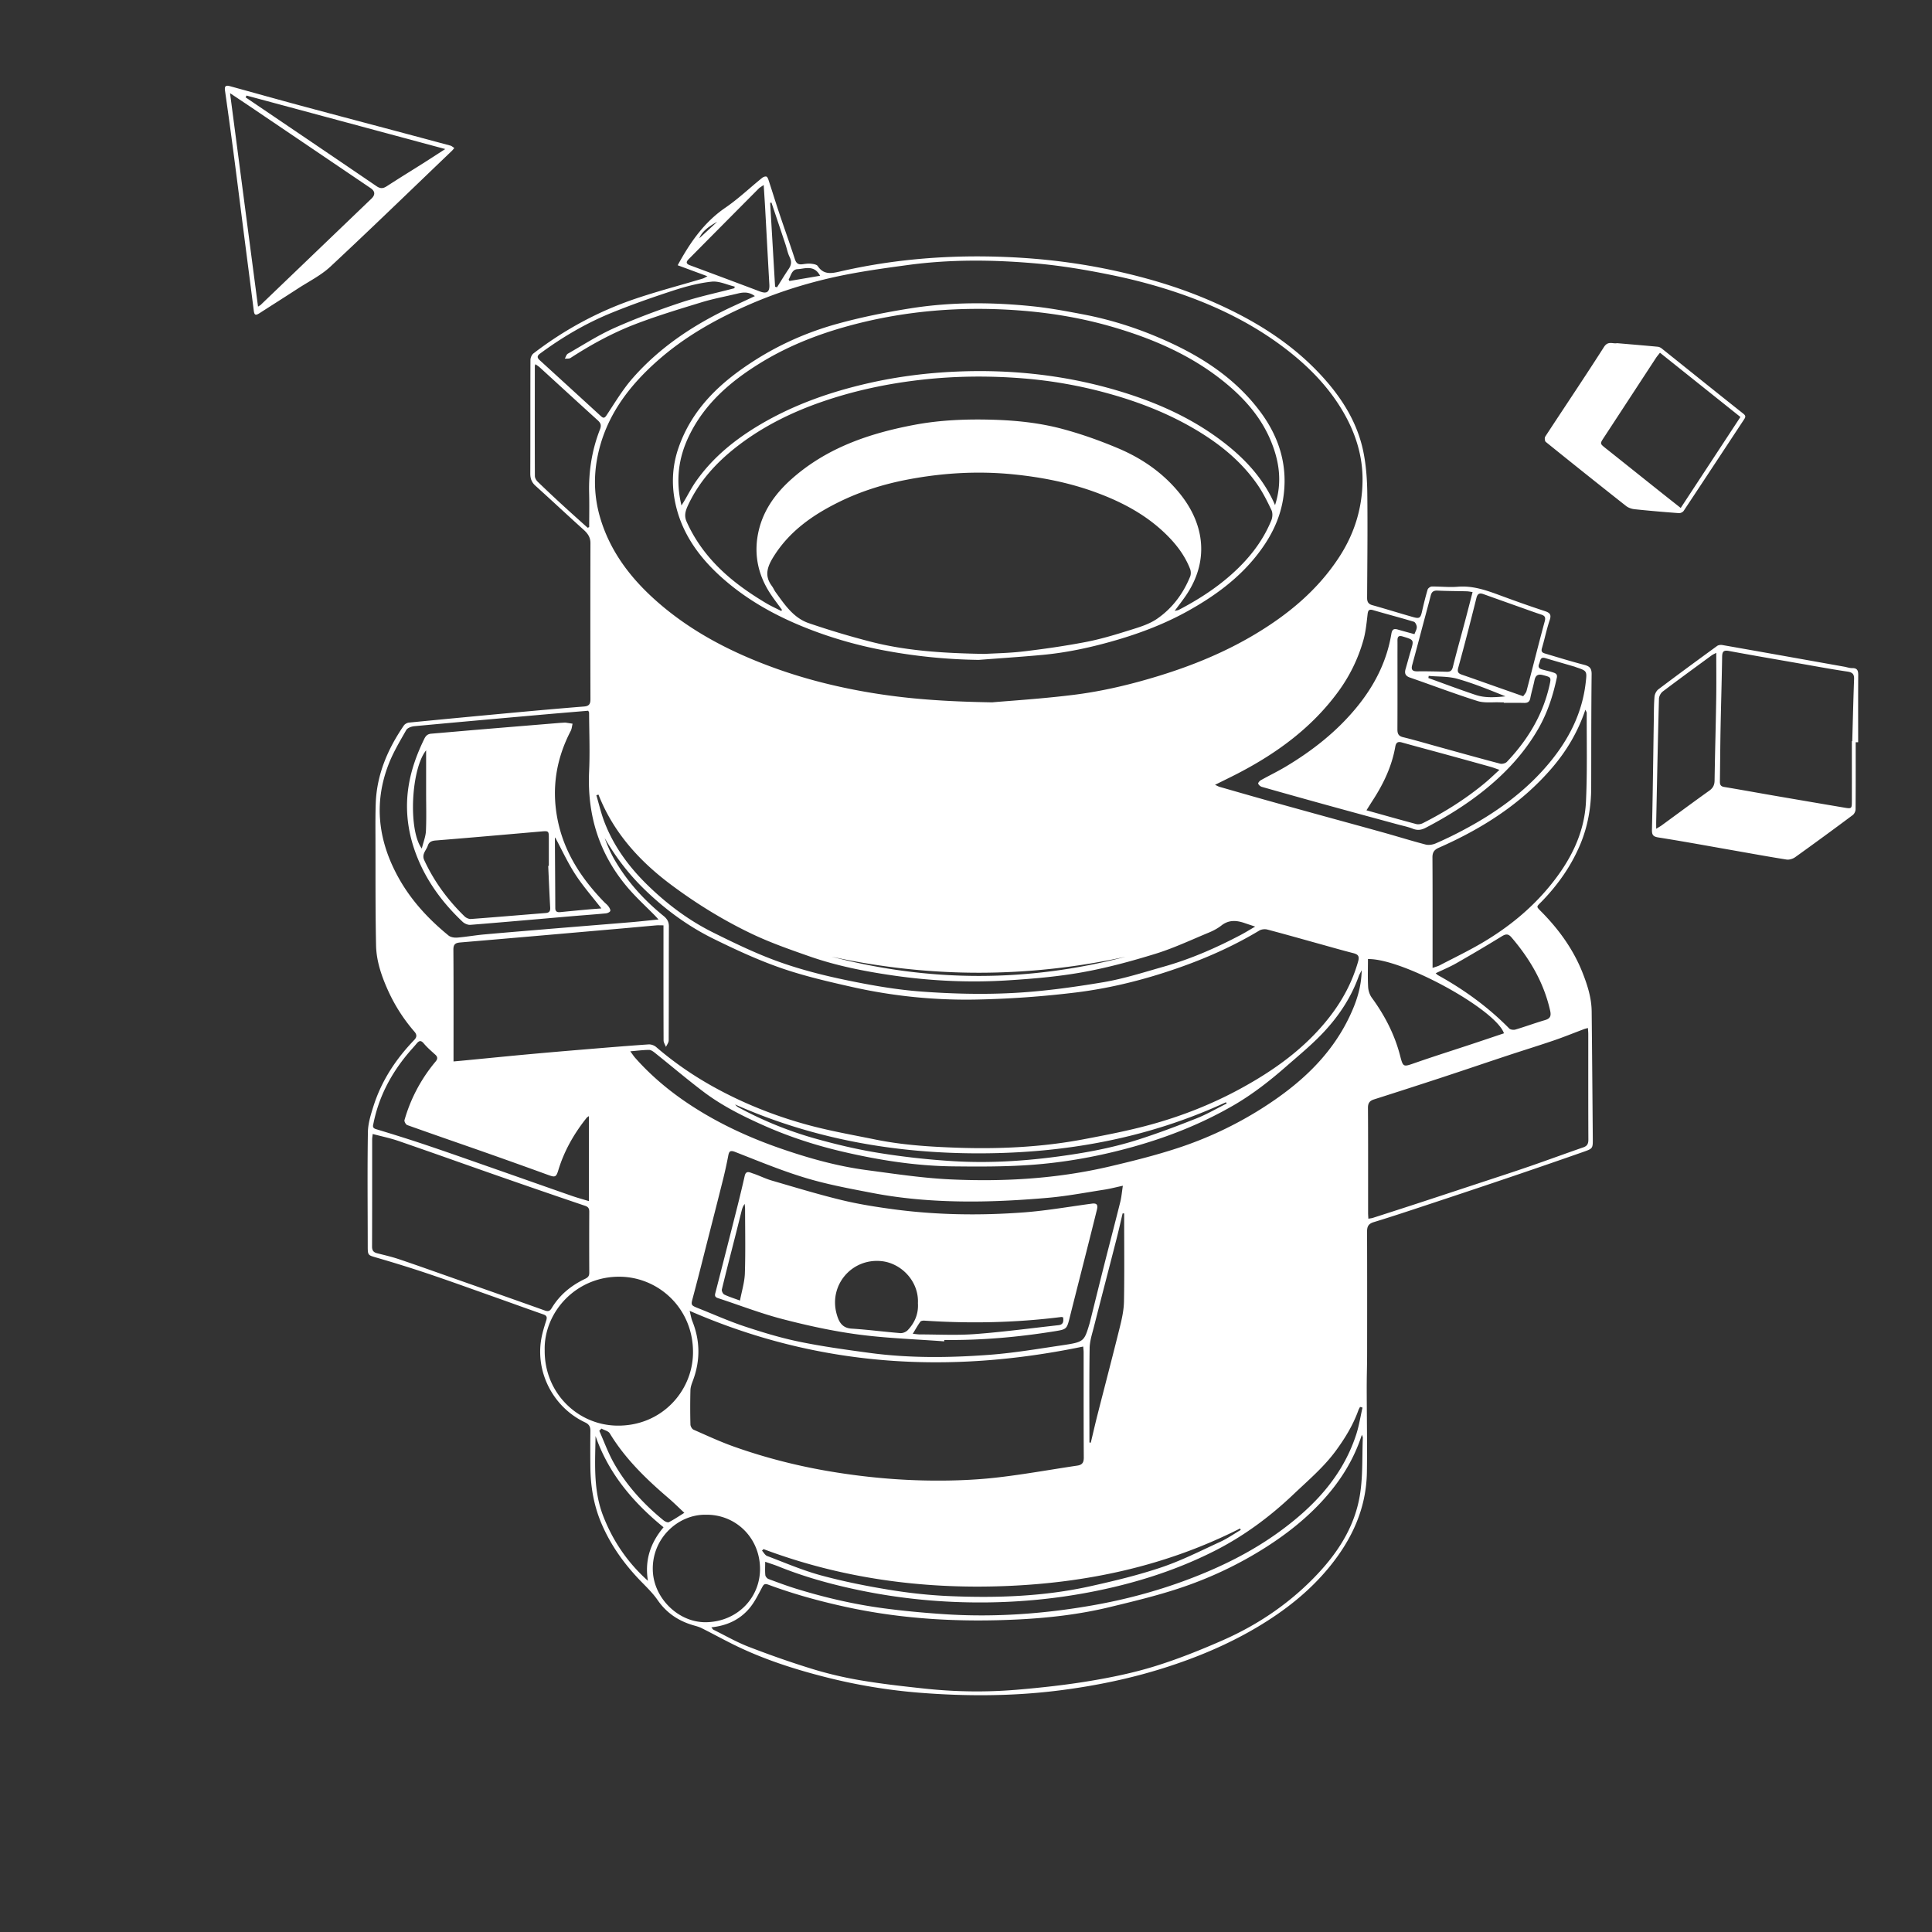 <svg xmlns="http://www.w3.org/2000/svg" width="550" height="550" fill="none" viewBox="0 0 550 550">
    <rect x="0" y="0" width="550" height="550" fill="#333333" stroke="none"/>
    <path fill="#fff" d="M129.337 42.133c-.115.134-.21.25-.295.354a5 5 0 0 1-.408.46q-4.573 4.38-9.138 8.768h-.002v.001h-.001v.001h-.001v.001c-8.438 8.106-16.877 16.213-25.437 24.189-1.897 1.767-4.17 3.135-6.44 4.5-.95.572-1.899 1.142-2.82 1.742-2.176 1.416-4.365 2.815-6.555 4.215h-.001q-2.17 1.385-4.337 2.779c-1.137.732-1.494.578-1.653-.675a5976 5976 0 0 0-1.645-12.824q-.497-3.847-.991-7.695-.572-4.456-1.137-8.915c-.687-5.41-1.374-10.818-2.083-16.221a1676 1676 0 0 0-2.338-17c-.173-1.24.164-1.615 1.374-1.287 2.557.7 5.113 1.409 7.668 2.116a1918 1918 0 0 0 11.785 3.239c5.74 1.553 11.486 3.077 17.232 4.6l.008.003 5.974 1.585 3.746 1h.003a5582 5582 0 0 1 16.364 4.38c.243.063.46.218.71.396.128.091.265.189.418.283zM73.454 87.287c.196-.125.337-.21.443-.274.158-.096.236-.142.3-.203q10.429-10 20.853-20.003l.003-.002.002-.003.003-.002.002-.002.012-.011 10.651-10.218q1.76-1.687-.26-3.046L91.5 44.073l-.02-.014-.002-.002-.006-.003-.002-.002-.002-.001A42113 42113 0 0 0 71.55 30.575a512 512 0 0 0-3.54-2.367c-.794-.529-1.627-1.083-2.523-1.682l6.24 47.6.006.04 1.721 13.126zm-3.282-60.081q-.123.268-.246.53l.223.143q.225.142.442.29l7.182 4.866.008.005.003.002c9.819 6.65 19.637 13.301 29.434 19.98 1.041.708 1.832.68 2.854.014a487 487 0 0 1 6.649-4.21q1.882-1.176 3.757-2.36c1.38-.872 2.75-1.759 4.26-2.736h.001l.001-.002c.642-.415 1.31-.847 2.014-1.3-9.469-2.55-18.828-5.068-28.132-7.571l-.005-.002-28.445-7.654zm12.13 55.067-1.482.91c.529-.572 1.054-1.156 1.582-1.743 1.22-1.355 2.453-2.726 3.772-4.005q1.733-1.68 3.465-3.362c6.005-5.833 12.009-11.663 18.182-17.311 1.885-1.724 4.078-3.11 6.27-4.495.884-.56 1.769-1.118 2.632-1.699 1.456-.978 2.974-1.865 4.681-2.569q-.355.365-.707.734a51 51 0 0 1-1.511 1.536q-3.348 3.223-6.69 6.453l-.001.001h-.001c-6.399 6.182-12.798 12.363-19.311 18.422-1.572 1.463-3.461 2.587-5.349 3.709a75 75 0 0 0-2.354 1.439c-1.055.68-2.128 1.337-3.178 1.98m119.095-3.628-8.474-3.133c3.504-6.42 7.471-12.205 13.559-16.374 2.444-1.67 4.704-3.608 6.965-5.547a164 164 0 0 1 3.46-2.912c.333-.27.907-.516 1.258-.41.304.092.526.68.656 1.09a488 488 0 0 1 1.283 3.99l.001.002.001.001v.001l.001.002c.562 1.765 1.124 3.53 1.712 5.287.621 1.853 1.258 3.7 1.896 5.546v.002c.876 2.54 1.752 5.079 2.587 7.635.376 1.147.968 1.556 2.111 1.407l.073-.01.192-.026h.002c.71-.097 1.431-.196 2.133-.128.694.073 1.678.212 1.991.685 1.653 2.506 3.89 2.106 6.256 1.556 15.646-3.61 31.509-4.815 47.521-4.14 10.652.448 21.198 1.755 31.628 4.092 8.681 1.943 17.169 4.468 25.349 7.93 12.744 5.393 24.442 12.396 33.701 22.928 5.259 5.977 9.293 12.696 10.879 20.562.776 3.846 1.056 7.837 1.104 11.77.097 7.687.043 15.374-.01 23.063q-.024 3.328-.043 6.658c-.005 1.103.299 1.769 1.46 2.096 2.025.567 4.04 1.167 6.055 1.767l.002.001h.001l.001.001h.003l.002.001.002.001h.002c1.872.558 3.745 1.116 5.626 1.647 1.778.501 2.072.212 2.487-1.639.472-2.082.983-4.165 1.59-6.208.116-.386.767-.863 1.176-.868.983-.013 1.967.026 2.951.066h.002c1.482.059 2.961.118 4.427-.003 4.198-.352 7.986.944 11.804 2.357 4.304 1.595 8.628 3.138 12.99 4.569 1.484.487 1.928 1.007 1.393 2.598-.523 1.548-.928 3.135-1.334 4.723v.001l-.001.003a93 93 0 0 1-.887 3.303c-.323 1.101.373 1.305 1.058 1.506l.06.017 2.166.647c2.911.873 5.822 1.745 8.761 2.506 1.523.395 2.135.959 2.116 2.67-.09 8.072-.099 16.144-.108 24.218v.001q-.003 4.037-.013 8.075c-.014 5.567-.954 10.989-3.099 16.118-2.535 6.059-6.256 11.385-10.821 16.118-.22.229-.415.423-.584.591-.521.519-.793.789-.799 1.066-.007.301.301.609.944 1.253q.22.22.492.498c4.854 4.974 8.84 10.546 11.404 17.034 1.393 3.533 2.555 7.162 2.598 11.018.125 11.976.221 23.958.317 35.934v.043l.001.01.001.125v.014c.024 2.849.024 2.918-2.56 3.827a2179 2179 0 0 1-20.572 7.095 3220 3220 0 0 1-21.863 7.317l-2.236.741c-5.033 1.67-10.068 3.34-15.135 4.889-1.596.487-1.9 1.335-1.895 2.786.039 11.568.029 23.136.015 34.704 0 1.572-.028 3.144-.056 4.717a251 251 0 0 0-.055 4.913c.002 2.876.024 5.752.046 8.628v.007c.04 5.144.079 10.289.002 15.431-.159 10.315-4.266 19.141-10.7 27.007-5.673 6.936-12.614 12.368-20.254 16.942-8.42 5.037-17.4 8.797-26.751 11.761-9.722 3.08-19.646 5.114-29.735 6.401-13.327 1.696-26.707 1.725-40.078.655a160.3 160.3 0 0 1-26.553-4.42c-9.014-2.284-17.849-5.133-26.216-9.268a236 236 0 0 1-4.719-2.427h-.001l-.001-.001h-.001l-.001-.001c-1.455-.762-2.909-1.524-4.377-2.256-.645-.323-1.351-.525-2.052-.727a34 34 0 0 1-.662-.194c-4.058-1.248-7.341-3.495-9.799-7.047-1.165-1.688-2.63-3.183-4.081-4.664l-.206-.21-.249-.254c-4.825-4.926-8.806-10.416-11.505-16.793-2.159-5.1-3.061-10.455-3.119-15.959-.038-3.427-.033-6.854.005-10.281.015-1.191-.337-1.89-1.528-2.454-8.931-4.208-14.151-14.103-12.445-23.777.313-1.774.858-3.514 1.403-5.234.279-.887.192-1.364-.767-1.702a1326 1326 0 0 1-8.775-3.119l-.002-.001-.003-.001-.004-.001-.003-.001-.004-.001a1639 1639 0 0 0-6.744-2.404l-4.104-1.458-.004-.002c-4.566-1.624-9.131-3.248-13.726-4.787-4.704-1.576-9.452-3.032-14.214-4.42l-.234-.068c-2.165-.629-2.224-.646-2.229-3.157-.002-2.936-.013-5.872-.023-8.809v-.003c-.028-7.881-.056-15.762.067-23.641.038-2.506.838-5.061 1.61-7.49 2.289-7.201 6.362-13.347 11.568-18.769.795-.829.8-1.528.077-2.367a48 48 0 0 1-7.688-12.103c-1.764-3.976-3.157-8.136-3.244-12.488-.154-7.529-.156-15.063-.159-22.596q0-3.964-.01-7.929l-.002-.77-.002-.365c-.01-2.933-.021-5.866.086-8.799.299-8.218 3.432-15.444 7.996-22.119.285-.415.926-.772 1.432-.825 10.387-1.017 20.774-2 31.166-2.959 6.237-.574 12.474-1.123 18.721-1.624 1.359-.111 1.803-.675 1.803-2.02a9044 9044 0 0 1 0-44.503c0-1.677-.781-2.747-1.952-3.803-2.332-2.101-4.643-4.226-6.955-6.351a961 961 0 0 0-6.749-6.167c-1.089-.983-1.475-2.058-1.47-3.509.021-5.236.022-10.473.022-15.71.001-5.528.002-11.056.026-16.584 0-.631.367-1.489.854-1.865 8.782-6.748 18.431-11.968 28.905-15.53 4.288-1.456 8.645-2.704 13.003-3.952a580 580 0 0 0 6.306-1.832c.209-.063.405-.17.694-.325.171-.092.374-.202.632-.33zm-31.918 70.186.1-.033q.401.912.795 1.826l.001.002.001.002.001.002a123 123 0 0 0 1.839 4.108c3.418 7.143 8.503 12.961 14.436 18.099 7.659 6.632 16.321 11.616 25.585 15.626 8.907 3.856 18.133 6.618 27.599 8.739 18.143 4.063 36.488 4.849 54.924 3.408 7.49-.583 14.961-1.938 22.336-3.456 6.42-1.326 12.812-3.017 19-5.172 13.559-4.724 26.173-11.274 36.792-21.145 5.677-5.273 10.285-11.39 13.423-18.533.34-.776.603-1.582.893-2.47v-.001l.001-.001v-.002c.146-.446.298-.912.47-1.406.059.194.117.353.167.489.085.232.147.399.147.566-.03 2.419-.049 4.838-.068 7.258-.051 6.361-.102 12.722-.332 19.074-.237 6.565-2.835 12.44-6.344 17.916-5.557 8.666-13.057 15.342-21.796 20.596-3.881 2.334-7.951 4.365-12.016 6.394h-.001q-1.634.814-3.262 1.636c-1.166.593-1.6 1.268-1.595 2.574.024 5.383.027 10.765.031 16.147v.025c.003 5.374.007 10.748.031 16.122.003.5.225 1.001.446 1.501.103.232.206.465.287.697.077-.229.175-.458.274-.688.214-.501.43-1.003.43-1.505.039-8.177.037-16.356.034-24.536l-.001-5.667v-2.275c.686.189 1.342.367 1.979.541h.002c1.24.337 2.405.655 3.567.983q2.543.719 5.082 1.447c2.365.677 4.73 1.353 7.098 2.013 3.698 1.032 7.4 2.048 11.101 3.063q2.41.66 4.82 1.324l4.373 1.204.005.001c3.847 1.059 7.692 2.117 11.533 3.2 1.986.561 3.964 1.148 5.942 1.734l.003.001.002.001c1.759.521 3.519 1.043 5.283 1.546 1.089.309 1.499.897 1.494 2.063-.031 7.234-.03 14.465-.028 21.698q.001 4.172-.001 8.345c0 .34-.032.68-.071 1.104a35 35 0 0 0-.064.714l-1.29-.355-.947-.259c-1.354-.37-2.647-.724-3.937-1.088q-4.182-1.184-8.362-2.373c-4.813-1.368-9.627-2.737-14.446-4.086-8.638-2.419-17.275-4.825-25.937-7.153-.732-.192-1.672.131-2.443.41-2.4.865-4.786 1.774-7.172 2.684-5.045 1.921-10.089 3.843-15.256 5.351-5.883 1.715-11.961 2.801-18.021 3.884v.001h-.001l-2.82.506c-12.397 2.246-24.948 2.362-37.461 1.711-7.276-.379-14.538-1.485-21.759-2.586l-.364-.055c-10.493-1.596-20.577-4.709-30.468-8.565-11.11-4.329-21.121-10.368-29.927-18.369-5.953-5.413-10.671-11.747-13.655-19.285-1.88-4.743-2.579-9.703-2.584-14.764-.017-13.821-.014-27.639-.011-41.459v-.018l.002-15.548v-5.447zM376.151 303.69c5.126-5.478 9.092-11.665 11.724-18.814l.032.289.021.172c.043.34.085.681.085 1.021q-.008 13.146-.023 26.294v.004c-.013 11.692-.025 23.384-.025 35.075 0 3.09-.007 6.18-.013 9.27v.004c-.02 9.12-.039 18.239.109 27.358.212 13.057-4.671 23.902-13.602 33.142-6.7 6.936-14.552 12.277-23.088 16.687-7.572 3.909-15.467 7.032-23.666 9.24-6.488 1.75-13.111 3.036-19.719 4.285-11.462 2.164-23.063 2.718-34.694 2.362-7.915-.241-15.834-.704-23.623-2.275q-1.761-.356-3.524-.705h-.001v-.001h-.002c-5.322-1.059-10.645-2.119-15.888-3.473-3.535-.915-6.972-2.202-10.406-3.487-1.02-.382-2.039-.764-3.061-1.136-.622-.221-1.152-.911-1.542-1.504-3.75-5.692-9.067-8.063-15.791-7.808-1.147.043-2.458-.627-3.47-1.306-7.996-5.37-15.12-11.655-20.254-19.945a5 5 0 0 1-.248-.479l-.001-.001a27 27 0 0 0-.3-.614c8.117.173 14.392-3.162 19.501-9.467.035.278.07.506.099.703.052.346.089.594.089.839q.007.718.022 1.435c.026 1.345.052 2.69-.041 4.026-.125 1.818.4 2.864 2.217 3.678 7.573 3.389 15.256 6.459 23.344 8.329l1.37.317c6.68 1.546 13.379 3.097 20.146 4.103 11.25 1.673 22.606 1.894 33.976 1.461 9.115-.347 18.123-1.543 27.079-3.187 1.311-.24 2.614-.536 3.916-.832h.002l.007-.002.006-.001q.933-.214 1.868-.418c.915-.197 1.364-.646 1.609-1.672.634-2.633 1.346-5.245 2.059-7.857v-.002l.002-.005v-.003l.001-.001c.425-1.559.851-3.119 1.259-4.684 1.037-3.973 2.033-7.958 3.029-11.944l.278-1.113q.424-1.692.854-3.382c.859-3.381 1.717-6.762 2.462-10.167.593-2.704 1.152-5.471 1.191-8.218.105-7.046.088-14.097.07-21.148q-.011-3.966-.013-7.931c0-.8.005-1.605.068-2.405.149-1.914-.265-2.295-2.184-1.837-15.983 3.808-32.216 5.264-48.595 4.464-6.675-.327-13.326-1.221-19.966-2.113h-.001l-3.309-.442c-9.35-1.229-18.402-3.793-27.261-6.979-2.966-1.069-5.859-2.346-8.751-3.623a328 328 0 0 0-3.343-1.462c-1.422-.613-1.687-.425-2.019 1.07a804 804 0 0 1-3.413 14.672c-1.403 5.76-2.849 11.51-4.324 17.25a572 572 0 0 1-2.414 8.986l-.001.004-.288 1.049-.26.946-.17.622c-.063.227-.171.442-.297.691v.001h-.001q-.1.195-.208.426c-6.637-8.155-14.951-11.279-25.348-8.719a40 40 0 0 0-.055-.685c-.039-.465-.075-.885-.075-1.306q-.006-21.33-.005-42.662v-.067q.001-2.223.01-4.446c.013-3.762.025-7.523-.044-11.282-.029-1.643.294-2.458 2.136-2.419.768.017 1.541-.09 2.313-.196s1.545-.212 2.314-.195c.776.015 1.783.448 2.27 1.037 6.449 7.803 14.262 13.973 23.126 18.691 6.059 3.23 12.354 6.122 18.789 8.513 5.792 2.148 11.841 3.643 17.855 5.129l.62.153c12.691 3.133 25.642 4.28 38.675 4.42 10.238.111 20.452-.53 30.53-2.405 6.666-1.239 13.357-2.506 19.888-4.304 9.432-2.593 18.508-6.213 27.098-10.99 7.847-4.362 15.053-9.519 21.208-16.099m-247.049-1.518 1.232-.111.011-.001h.001l.005-.001.028-.002a301 301 0 0 0 1.995-.184q3.084-.298 6.167-.601h.006l.007-.001.006-.001h.006c3.791-.372 7.582-.744 11.377-1.093a1780 1780 0 0 1 15.993-1.389l.012-.001c6.233-.52 12.466-1.04 18.704-1.469.699-.048 1.595.28 2.135.743 5.028 4.333 10.455 8.078 16.253 11.298 8.488 4.714 17.463 8.295 26.795 10.845 4.895 1.339 9.887 2.321 14.877 3.302h.003l.001.001h.003c1.508.297 3.016.593 4.521.9 7.625 1.552 15.376 2.048 23.126 2.318 12.113.42 24.192-.14 36.126-2.4 6.502-1.229 13.019-2.487 19.386-4.256 8.749-2.43 17.184-5.755 25.204-10.122 9.688-5.273 18.504-11.583 25.358-20.365 3.745-4.8 6.565-10.059 8.213-15.954.468-1.672-.298-2.015-1.614-2.347-2.319-.591-4.623-1.238-6.929-1.885h-.002l-.002-.001h-.003q-1.168-.33-2.338-.654-1.262-.35-2.522-.702l-1.453-.406c-3.667-1.023-7.333-2.047-11.015-3.014-.689-.183-1.658-.081-2.261.28-6.801 4.092-13.987 7.36-21.425 10.055-10.03 3.629-20.359 6.304-30.925 7.596a279 279 0 0 1-28.158 2 148 148 0 0 1-35.384-3.567c-6.815-1.532-13.674-3.113-20.258-5.398-6.58-2.28-12.956-5.239-19.218-8.319-7.259-3.572-13.756-8.344-19.588-13.988-4.507-4.357-8.286-9.269-11.428-14.72.809 2.174 1.711 4.299 2.868 6.28 3.61 6.184 8.357 11.409 13.905 15.911.969.786 1.528 1.634 1.519 2.969-.021 5.244-.024 10.489-.027 15.733-.003 5.572-.006 11.144-.031 16.715 0 .429-.237.858-.473 1.285-.109.197-.218.394-.303.59-.075-.196-.171-.392-.267-.589-.205-.42-.41-.841-.413-1.262-.035-8.227-.032-16.455-.03-24.683l.001-6.16v-1.923q-.433-.001-.791-.01h-.001c-.453-.009-.834-.017-1.208.015-1.778.153-3.555.316-5.332.478l-.006.001h-.005l-.005.001h-.005l-.004.001q-2.278.21-4.558.411l-3.788.331-.001.001h-.004c-14.034 1.23-28.069 2.459-42.108 3.644-1.455.121-2.005.53-1.99 2.102.054 7.554.048 15.111.042 22.667v.002q-.004 3.606-.004 7.21v1.88zm153.439-102.237c1.371-.122 3.023-.251 4.88-.396 5.101-.399 11.75-.919 18.358-1.749 8.266-1.036 16.378-2.993 24.365-5.456 9.476-2.926 18.581-6.666 27.093-11.751 9.52-5.688 17.911-12.624 24.042-22.061 4.41-6.787 6.637-14.2 6.608-22.235-.024-6.252-1.764-12.137-4.728-17.641-3.861-7.163-9.269-13.014-15.564-18.08-9.596-7.722-20.47-13.149-32.038-17.106-6.252-2.14-12.696-3.847-19.174-5.172-7.216-1.48-14.533-2.704-21.869-3.33-12.011-1.032-24.076-1.143-36.068.486-6.83.926-13.684 1.865-20.412 3.326-8.831 1.918-17.439 4.68-25.72 8.367-9.009 4.01-17.511 8.855-24.953 15.405-8.435 7.423-14.957 16.07-17.241 27.368-1.176 5.823-.959 11.645.689 17.314 2.617 9.003 7.939 16.378 14.735 22.673 10.064 9.322 21.993 15.564 34.776 20.205 8.946 3.249 18.157 5.538 27.575 7.105 10.17 1.687 20.389 2.502 34.637 2.738zm-86.215 173.236c.112.441.2.829.279 1.179.153.674.273 1.207.473 1.708 2.261 5.615 2.309 11.245.202 16.913l-.047.128c-.32.854-.657 1.758-.68 2.644a189 189 0 0 0 0 9.799c.014.511.453 1.272.896 1.465q1.038.458 2.075.919c3.161 1.405 6.325 2.812 9.58 3.959 8.927 3.152 18.065 5.48 27.426 7.037 9.799 1.629 19.641 2.531 29.551 2.574 5.823.029 11.684-.198 17.473-.848 5.221-.588 10.411-1.417 15.603-2.246 2.511-.401 5.022-.803 7.537-1.176 1.422-.213 1.847-.897 1.837-2.348-.047-6.971-.045-13.944-.043-20.916q.002-4.482-.001-8.963c0-.375-.037-.751-.075-1.128v-.001a24 24 0 0 1-.05-.539c-38.333 7.963-75.549 5.77-112.036-10.16m6.455 90.451c.122.163.2.268.303.319 1.002.495 1.996 1.011 2.991 1.526 2.328 1.208 4.655 2.416 7.087 3.352 6.016 2.318 12.108 4.468 18.273 6.353 4.487 1.368 9.1 2.434 13.723 3.21 5.952 1.002 11.968 1.672 17.973 2.318 8.749.94 17.54 1.075 26.298.337 6.975-.588 13.954-1.354 20.856-2.501 6.204-1.032 12.417-2.319 18.418-4.174 6.56-2.029 12.98-4.599 19.27-7.36 9.592-4.208 18.234-9.934 25.652-17.41 6.714-6.763 11.958-14.475 13.515-24.009.606-3.705.659-7.502.712-11.298v-.004c.023-1.673.047-3.347.117-5.013.006-.121-.042-.241-.116-.424v-.001c-.044-.11-.098-.242-.154-.409-2.458 7.615-6.613 13.92-11.9 19.521-4.565 4.829-9.761 8.888-15.352 12.46-7.871 5.027-16.282 8.97-25.127 11.866-6.202 2.032-12.573 3.573-18.922 5.108h-.001l-.001.001-.563.136c-8.555 2.067-17.289 3.065-26.057 3.499-16.47.814-32.838-.044-49.019-3.577-7.481-1.634-14.836-3.648-22.003-6.314-1.162-.434-1.393-.019-1.871.877l-.422.799v.001l-.001.001c-.949 1.802-1.91 3.628-3.216 5.147-2.699 3.143-6.299 4.844-10.748 5.307h.005c.118.14.207.259.28.356m249.275-170.974q-.252.071-.46.127c-.276.075-.505.137-.726.22-.925.348-1.848.704-2.771 1.06l-.001.001-.002.001h-.001c-1.915.74-3.831 1.48-5.775 2.143-2.543.868-5.1 1.69-7.658 2.512l-.008.003-.009.003-.008.003-.009.002c-1.804.58-3.609 1.161-5.409 1.757a1974 1974 0 0 0-8.51 2.843 1674 1674 0 0 1-10.491 3.496 2362 2362 0 0 1-19.053 6.155c-1.229.39-1.745 1.022-1.735 2.419.049 7.211.044 14.421.04 21.632q-.002 4.12-.002 8.243c0 .339.019.681.041 1.062l.018.322.014.288q.175-.03.328-.053l.166-.025.011-.002a5 5 0 0 0 .743-.146c4.218-1.355 8.435-2.714 12.648-4.092 4.959-1.624 9.912-3.258 14.867-4.893l.007-.003.008-.003.008-.002 2.455-.81 1.814-.599 2.968-.977a719 719 0 0 0 9.935-3.322c2.543-.879 5.075-1.784 7.608-2.689l.008-.003.008-.003c2.532-.905 5.065-1.81 7.608-2.689 1.161-.4 1.45-1.065 1.446-2.241-.035-7.149-.032-14.298-.03-21.446q.002-4.294.001-8.588c0-.344-.026-.688-.054-1.073q-.022-.295-.043-.628zm-345.96 30.173c-.026.258-.052.477-.075.67a7 7 0 0 0-.075.887l-.001 8.141c0 7.461.001 14.921-.028 22.379 0 1.147.458 1.634 1.485 1.89l1.002.249.02.005c1.734.43 3.469.86 5.157 1.428 3.787 1.273 7.552 2.603 11.318 3.933h.001v.001h.003q1.746.618 3.495 1.233l3.998 1.405.003.001.003.001.002.001.003.001.003.001c7.571 2.662 15.143 5.324 22.7 8.027.964.347 1.456.14 1.952-.684 2.266-3.779 5.548-6.444 9.476-8.319.844-.405 1.22-.801 1.215-1.75a1730 1730 0 0 1-.005-17.347c0-.911-.231-1.384-1.2-1.711a2707 2707 0 0 1-24.996-8.599c-3.73-1.302-7.456-2.617-11.182-3.931l-.015-.005a2401 2401 0 0 0-16.918-5.921c-1.614-.557-3.279-.968-4.987-1.39h-.003v-.001c-.775-.191-1.559-.385-2.351-.595m301.727-47.275c.336-.121.624-.216.879-.3.456-.15.806-.265 1.131-.432 1.157-.605 2.322-1.199 3.486-1.793h.001l.001-.001c2.965-1.512 5.931-3.026 8.793-4.718 7.196-4.261 13.646-9.471 18.991-15.964 5.803-7.042 9.948-14.899 10.387-24.143.281-5.971.255-11.958.229-17.943v-.003c-.011-2.422-.022-4.843-.012-7.263 0-.161-.08-.322-.185-.535q-.058-.115-.121-.252l-.07-.162c-2.126 6.266-5.307 11.65-9.433 16.479-8.83 10.329-19.988 17.381-32.279 22.808-1.316.579-1.837 1.292-1.832 2.753.045 7.572.041 15.144.036 22.716l-.002 6.681zm-252.761 109.01c-.019 12.078 9.438 21.116 20.548 21.289 12.614.198 21.444-9.664 21.67-20.456.266-12.638-9.529-21.699-20.576-21.931-12.71-.269-22.013 10.195-21.637 21.102zm164.593-47c-.671.144-1.294.286-1.885.422-1.21.276-2.287.523-3.378.691-1.394.216-2.787.445-4.18.674-3.994.656-7.99 1.312-12.01 1.659-7.081.612-14.205 1.027-21.31 1.046-9.529.024-19.053-.617-28.433-2.415l-1.269-.243c-5.982-1.146-11.988-2.296-17.804-4.047-5.6-1.683-11.062-3.84-16.517-5.995a990 990 0 0 0-3.592-1.413c-1.484-.578-1.735-.096-1.971 1.138a128 128 0 0 1-1.441 6.574 2098 2098 0 0 1-3.336 13.172l-1.041 4.079q-.57 2.236-1.135 4.471v.001l-.001.002v.002l-.001.001v.001a898 898 0 0 1-3.051 11.823l-.07.257c-.57 2.114-.575 2.13 1.689 3.03 1.311.521 2.616 1.059 3.921 1.597 3.033 1.252 6.068 2.504 9.175 3.532 5.114 1.692 10.301 3.273 15.569 4.352 6.584 1.355 13.269 2.27 19.935 3.172 11.351 1.533 22.765 1.398 34.14.549 5.621-.422 11.215-1.274 16.799-2.125q1.854-.283 3.706-.559c6.423-.954 6.449-1.041 7.976-6.102l.03-.097c.077-.255.139-.516.202-.776l1.186-4.769.014-.057.001-.006.002-.006.001-.006.002-.006.001-.006c.963-3.876 1.925-7.751 2.905-11.624.598-2.36 1.205-4.719 1.813-7.078l.002-.009v-.002l.001-.003.001-.003.001-.002c.882-3.429 1.765-6.859 2.621-10.293.228-.915.353-1.856.494-2.913v-.001c.071-.53.145-1.089.238-1.689m-132.653-76.311-.005-.006-.001-.001-.003-.003c-.26-.287-.4-.44-.543-.587-.805-.82-1.625-1.626-2.446-2.432v-.001l-.001-.001h-.001v-.001h-.001c-1.764-1.734-3.528-3.467-5.133-5.335-8.237-9.568-11.741-20.731-11.158-33.326.178-3.864.115-7.738.052-11.611-.027-1.692-.055-3.384-.062-5.075 0-.089-.05-.177-.117-.296q-.06-.102-.129-.244-2.27.193-4.547.384c-2.73.229-5.466.459-8.202.7l-2.425.216-.012.001h-.005l-.003.001h-.002c-11.446 1.016-22.887 2.032-34.329 3.103-.805.077-1.928.477-2.275 1.085l-.647 1.133c-1.61 2.811-3.23 5.642-4.39 8.642-4.343 11.221-2.883 22.037 2.901 32.39 3.587 6.425 8.517 11.722 14.181 16.345.598.487 1.663.65 2.477.583 1.34-.109 2.674-.286 4.009-.464h.001c1.211-.161 2.423-.323 3.64-.433 5.822-.522 11.648-1.004 17.472-1.485l.005-.001.048-.003a5573 5573 0 0 1 12.482-1.023l.009-.001c3.913-.316 7.827-.633 11.739-.962 1.609-.134 3.215-.301 4.943-.48.94-.098 1.916-.199 2.948-.301l-.01-.004zm215.663-80.706c.084-.236.182-.461.277-.68.207-.477.399-.919.389-1.358-.01-.526-.425-1.384-.839-1.509-2.139-.649-4.294-1.247-6.449-1.846h-.001l-.001-.001h-.003c-1.704-.474-3.408-.947-5.104-1.445-1.316-.386-1.495.149-1.625 1.292l-.036.316-.039.349-.001.001c-.251 2.219-.505 4.463-1.109 6.592a45.7 45.7 0 0 1-7.124 14.6c-7.471 10.233-17.386 17.492-28.496 23.271-1.35.703-2.717 1.376-4.159 2.087l-.005.002-.01.005c-.787.388-1.597.787-2.439 1.208.244.108.439.203.607.283.279.134.479.23.689.291 4.054 1.166 8.108 2.332 12.166 3.475 4.79 1.348 9.59 2.673 14.385 3.998l.008.002.732.203q3.88 1.071 7.76 2.133l.003.001.004.001.003.001.003.001.004.001c3.843 1.054 7.685 2.107 11.522 3.178 1.59.444 3.175.907 4.76 1.371 2.412.706 4.825 1.412 7.257 2.047.882.231 2.019.077 2.872-.29a107 107 0 0 0 7.491-3.6c9.428-4.955 17.993-11.033 24.861-19.29 5.543-6.661 9.385-14.108 10.392-22.842l.007-.059c.384-3.324.384-3.331-2.735-4.38l-.022-.008-.029-.01-.012-.005-.049-.019-.046-.018-.036-.015q-.072-.03-.142-.056l-.075-.026-.037-.012q-1.565-.457-3.133-.912l-.016-.004-.001-.001h-.001q-2.582-.747-5.154-1.507c-1.189-.354-1.379.332-1.575 1.037a4.4 4.4 0 0 1-.189.578c-.42.968.043 1.397.891 1.629q.523.14 1.049.269h.002v.001c.634.158 1.269.317 1.89.515l.022.008c.697.224 1.407.452 1.178 1.525-1.08 5.095-2.666 10.002-5.273 14.537-3.967 6.893-9.283 12.614-15.458 17.56-5.138 4.116-10.71 7.557-16.542 10.608-1.321.69-2.391.829-3.755.29-.973-.387-1.999-.642-3.023-.897l-.001-.001c-.431-.107-.863-.214-1.29-.332l-6.2-1.687-.016-.004-.005-.002-.006-.001-.005-.002-.005-.001a3356 3356 0 0 1-12.787-3.494 2465 2465 0 0 1-19.603-5.485c-.42-.12-.897-.53-1.046-.92-.082-.213.409-.791.766-.989a134 134 0 0 1 2.875-1.544h.001v-.001h.001l.002-.001c1.44-.758 2.879-1.516 4.274-2.353 7.543-4.516 14.388-9.895 20.013-16.721 5.085-6.164 8.652-13.067 9.972-21 .232-1.388.752-1.581 1.904-1.239 1.128.331 2.263.638 3.426.952l1.249.34zM179.422 299.28c.222.298.408.557.573.789.296.413.529.738.791 1.038 4.835 5.466 10.407 10.04 16.543 13.983 7.813 5.022 16.2 8.854 24.938 11.876 7.934 2.743 16.022 5.018 24.365 6.126q1.944.26 3.889.526h.003l.003.001h.006c6.653.907 13.318 1.815 20.007 2.129 15.279.714 30.51-.183 45.467-3.702 6.487-1.527 12.985-3.147 19.309-5.229a107 107 0 0 0 23.83-11.226c10.531-6.671 19.603-14.744 25.054-26.235 1.894-4.001 3.355-8.165 3.442-13.154q-.127.25-.235.455l-.143.271-.004.008c-.201.377-.343.645-.443.929-2.178 6.141-5.745 11.467-10.155 16.142-2.574 2.729-5.431 5.196-8.283 7.659q-1.164 1.002-2.317 2.01c-4.661 4.082-9.538 7.881-14.917 10.999-8.971 5.191-18.504 8.975-28.477 11.771-9.669 2.713-19.511 4.502-29.498 5.2-7.25.507-14.552.478-21.83.396-10.638-.121-21.117-1.769-31.451-4.184-7.697-1.798-15.226-4.237-22.471-7.461-6.01-2.676-11.891-5.616-17.149-9.592-3.061-2.316-6.036-4.745-9.011-7.175l-.004-.003-.003-.002-.001-.002h-.001l-.001-.001a584 584 0 0 0-4.827-3.913c-.477-.381-1.104-.824-1.653-.824-1.172.007-2.341.119-3.662.246-.532.051-1.088.104-1.679.154zm-9.052-73.071-.301.089-.003.001-.164.049-.134.039c.235.793.454 1.592.673 2.392.478 1.741.956 3.483 1.597 5.161 2.69 7.052 7.1 12.976 12.479 18.196 5.505 5.34 11.621 9.91 18.48 13.322 6.102 3.032 12.277 6.025 18.673 8.319 6.256 2.247 12.773 3.905 19.294 5.254 7.052 1.461 14.209 2.719 21.382 3.249 8.579.631 17.246.858 25.83.414 8.628-.443 17.251-1.629 25.782-3.055 4.7-.787 9.31-2.128 13.912-3.467q1.727-.506 3.455-.997c7.678-2.169 14.956-5.364 22.003-9.085a62 62 0 0 0 2.553-1.461c.458-.272.935-.554 1.443-.848-.468-.157-.879-.293-1.256-.418l-.008-.003-.002-.001-.008-.002-.01-.004-.009-.003c-.628-.208-1.159-.385-1.691-.567-2.313-.8-4.507-.978-6.623.68-1.074.843-2.342 1.508-3.615 2.034-1.295.536-2.585 1.09-3.876 1.644-3.719 1.596-7.441 3.193-11.287 4.381-6.83 2.106-13.776 3.996-20.803 5.258-6.98 1.254-14.109 1.856-21.199 2.304-10.816.69-21.637.198-32.366-1.34-8.204-1.176-16.359-2.762-24.201-5.514l-.135-.047c-5.489-1.922-11.018-3.858-16.253-6.359-8.136-3.884-15.824-8.632-23.049-14.04-9.014-6.753-16.369-14.899-20.558-25.575zm38.681-144.152q.056-.23.12-.463c-.68-.16-1.366-.378-2.053-.596-1.528-.486-3.056-.972-4.516-.816-3.688.39-7.365 1.374-10.913 2.526-5.933 1.933-11.833 4.005-17.607 6.357-7.288 2.965-14.051 6.941-20.384 11.631-.81.603-.829 1.138-.096 1.808q8.74 7.975 17.458 15.959c.723.66 1.06.602 1.663-.314q.728-1.106 1.448-2.223c1.867-2.886 3.74-5.781 5.994-8.337 8.025-9.11 18.017-15.588 28.992-20.62a630 630 0 0 0 4.039-1.88l.004-.001q.83-.39 1.698-.794c-1.649-1.23-3.191-1.138-4.792-.752-1.131.272-2.269.525-3.406.777-2.362.524-4.723 1.047-7.029 1.753l-.736.225h-.001c-6.084 1.858-12.179 3.718-18.104 5.993-6.478 2.487-12.58 5.823-18.417 9.611-.283.184-.683.187-1.083.19h-.001c-.187.001-.375.002-.55.022.089-.153.167-.326.245-.499.17-.379.341-.759.632-.928 1.14-.653 2.273-1.323 3.406-1.994 3.233-1.914 6.47-3.83 9.878-5.346 6.126-2.724 12.445-5.071 18.807-7.192 3.453-1.152 7-2.026 10.546-2.9h.001c1.587-.39 3.174-.781 4.752-1.197zm178.817 318.65-.694-.188q-.076.151-.157.298c-.116.215-.231.428-.311.652-1.489 4.16-3.759 7.885-6.347 11.428-2.76 3.787-6.163 6.946-9.573 10.112-.848.787-1.696 1.574-2.535 2.372-6.859 6.526-14.374 12.06-22.823 16.296-11.158 5.601-22.987 9.255-35.205 11.588-9.689 1.851-19.502 2.805-29.364 2.911-12.233.13-24.36-.998-36.357-3.504-7.818-1.629-15.472-3.741-22.876-6.734-.791-.319-1.604-.592-2.497-.891l-.006-.002q-.615-.204-1.29-.437c0 .433-.007.84-.013 1.229-.015.935-.029 1.762.056 2.579.044.4.506.944.902 1.094 2.699 1.007 5.398 2.01 8.15 2.853 8.03 2.459 16.205 4.358 24.529 5.471 5.722.766 11.481 1.297 17.241 1.682 14.162.95 28.241-.043 42.199-2.482 9.216-1.61 18.239-4.001 27.026-7.288 9.288-3.475 18.119-7.784 26.163-13.612 9.91-7.181 18.085-15.78 21.984-27.71.559-1.706.921-3.476 1.282-5.245.169-.825.337-1.649.526-2.467zM200.91 431.213c-8.001-.12-15.602 6.965-15.048 16.272.463 7.746 7.48 14.523 15.279 14.326 8.994-.232 15.472-7.235 15.217-15.651-.26-8.662-7.119-15.091-15.448-14.947m227.191-231.124v-.144q-.16 0-.32.003h-.003c-.213.003-.426.006-.641-.003a33 33 0 0 0-2.072-.003h-.001c-1.534.03-3.069.06-4.458-.378-4.19-1.319-8.327-2.801-12.464-4.283l-.002-.001-.001-.001h-.002l-.001-.001h-.002c-2.243-.804-4.485-1.608-6.736-2.385-1.316-.453-1.62-1.195-1.263-2.424.227-.774.443-1.55.659-2.326l.001-.003.001-.003v-.003l.001-.002.001-.003c.255-.916.51-1.832.783-2.746l.006-.021c.487-1.628.726-2.427.444-2.94-.271-.495-1.025-.724-2.505-1.174l-.157-.048c-1.249-.381-1.548.067-1.538 1.171.01.892.006 1.782.003 2.673v.003l-.003 1.339.003 5.655c.004 5.181.007 10.362-.017 15.543-.005 1.201.231 1.938 1.59 2.271 2.454.599 4.889 1.286 7.323 1.973q1.512.428 3.026.846l3.562.986h.001c4.575 1.266 9.148 2.533 13.736 3.738.568.149 1.523-.096 1.923-.516 5.909-6.222 10.242-13.342 12.137-21.805.503-2.263.454-2.276-1.746-2.858l-.096-.025c-1.518-.4-2.164.101-2.453 1.547-.16.793-.36 1.578-.56 2.364-.222.871-.444 1.743-.611 2.625-.203 1.075-.757 1.398-1.774 1.374a153 153 0 0 0-4.124-.019h-.002q-.825.004-1.648.004m.043 94.063c-2.367-6.801-28.862-21.343-38.714-21.126 0 .753-.008 1.509-.016 2.265-.02 1.894-.039 3.793.064 5.688.058 1.046.439 2.222 1.056 3.065 3.658 5.003 6.463 10.397 8.03 16.422.862 3.313.886 3.305 4.005 2.216l.275-.095c3.615-1.26 7.253-2.447 10.892-3.634 1.736-.566 3.472-1.132 5.207-1.707 1.965-.651 3.928-1.312 5.891-1.972q1.655-.558 3.31-1.113zm-319.959-51.883.128-.028q.37.855.735 1.711c.503 1.176 1.006 2.353 1.535 3.518 3.427 7.534 8.662 13.665 14.928 18.943 1.489 1.258 2.12 2.53 2.101 4.487-.065 6.802-.057 13.607-.049 20.411v.004q.007 4.082.006 8.163c0 .462-.058.92-.482 1.667a253 253 0 0 0-1.77-1.661l-.001-.001h-.001c-1.286-1.2-2.572-2.4-3.8-3.654-4.406-4.502-7.934-9.635-10.397-15.429-1.918-4.507-2.983-9.278-3.041-14.19-.065-5.597-.05-11.192-.036-16.788q.01-3.561.012-7.124zm281.898 69.403c-.153.008-.315.016-.485.033v-25.714l.193-.093.193-.095c.327.515.663 1.025.998 1.534l.001.002.001.001.001.002.001.001c.775 1.178 1.55 2.357 2.223 3.594 2.202 4.058 3.75 8.372 4.521 12.937.222 1.325.829 1.672 2.116 1.238a996 996 0 0 1 10.158-3.337l.011-.004.002-.001h.002l.002-.001.002-.001h.002l3.22-1.047 5.409-1.757c3.782-1.227 7.566-2.455 11.346-3.699a922 922 0 0 0 11.992-4.034c.752-.256 1.465-.569 1.248-1.707-1.373-7.258-4.299-13.828-8.69-19.747-.849-1.143-1.765-2.236-2.715-3.369l-.003-.003-.001-.001c-.467-.558-.942-1.125-1.422-1.712l.768-.666.529-.461.033-.028c1.452-1.265 2.888-2.516 4.377-3.699.265-.212 1.176-.01 1.495.299 6.237 6.044 10.897 13.115 13.288 21.507.501 1.759.701 3.602.902 5.446.095.874.191 1.748.318 2.613.135.896-.27 1.378-1.104 1.663a5691 5691 0 0 0-10.773 3.688l-.016.005h-.001l-.001.001h-.002l-.001.001h-.002a4728 4728 0 0 1-15.266 5.217c-6.999 2.37-14.011 4.7-21.019 7.028l-.695.231a1395 1395 0 0 1-12.325 4.024c-.251.083-.526.097-.831.111m-264.286-9.206c.102-.08.228-.179.389-.314 1.135 2.039 2.708 1.757 4.315 1.468l.001-.001h.001c.378-.068.757-.136 1.134-.174 5.069-.521 10.142-.983 15.215-1.444l.011-.001 1.38-.126 1.276-.116c4.849-.444 9.693-.882 14.542-1.268.137-.011.284-.036.435-.063.67-.116 1.416-.246 1.628.863.39 2.02-.024 3.157-1.369 3.639-8.763 3.152-17.058 7.245-24.755 12.498-2.055 1.402-3.992 2.972-5.927 4.54q-.632.513-1.265 1.023c-.949.761-1.754 1.046-3.027.559-2.789-1.06-5.616-2.02-8.445-2.98h-.001v-.001h-.001q-1.74-.59-3.478-1.188c-.708-.246-1.219-.545-.896-1.509 1.865-5.582 4.738-10.59 8.493-15.101.082-.097.183-.177.344-.304m235.733-79.523-.13-.077-.223-.126c15.194-8.29 28.196-18.436 35.03-34.927v1.658c0 1.678-.013 3.356-.025 5.035-.029 3.837-.057 7.674.063 11.507.198 6.141-1.6 11.703-4.367 17.029-.672 1.294-1.456 2.532-2.24 3.771v.001a93 93 0 0 0-1.225 1.969c-.593.983-1.331 1.398-2.531 1.055-2.011-.574-4.031-1.118-6.051-1.662h-.002l-.004-.001a487 487 0 0 1-4.908-1.34c-3.513-.984-7.023-1.994-10.532-3.004l-.003-.001-.003-.001h-.003l-.003-.001-.003-.001-1.643-.473-.901-.259c-.084-.026-.163-.073-.296-.152m-194.018-72.791.116-.049.096-.04c0-.995.007-1.989.013-2.983v-.001c.015-2.201.029-4.402-.027-6.603-.164-6.281.795-12.378 3.08-18.22.511-1.311.149-1.904-.738-2.704a2711 2711 0 0 1-10.944-9.981q-2.732-2.501-5.468-5c-.243-.223-.52-.411-.815-.611q-.198-.134-.404-.28c-.04.12-.073.208-.099.278a.7.7 0 0 0-.065.233l-.005 4.471v.002c-.009 8.949-.019 17.899.014 26.852 0 .549.391 1.219.805 1.624a373 373 0 0 0 7.245 6.806 574 574 0 0 0 4.986 4.509l.005.004 1.988 1.787.005-.005zm-.196 167.806c-.139.091-.219.144-.276.216-3.606 4.497-6.425 9.423-8.103 14.961-.583 1.928-.906 2.068-2.694 1.417a1840 1840 0 0 0-17.646-6.319 2788 2788 0 0 0-8.554-2.989l-.004-.002-.019-.007-.009-.003a1896 1896 0 0 1-14.083-4.947c-.4-.145-.891-1.037-.78-1.417a46 46 0 0 1 1.923-5.418 45.4 45.4 0 0 1 6.945-11.264c.579-.695.632-1.283-.086-1.933l-.481-.434c-.988-.89-1.98-1.783-2.826-2.791-.829-.983-1.354-.742-2.024.058-.4.476-.812.942-1.223 1.408h-.001v.001l-.002.002a63 63 0 0 0-1.396 1.616c-4.772 5.77-8.146 12.233-9.645 19.617l-.047.214c-.144.638-.268 1.19.765 1.502 4.902 1.48 9.789 3.008 14.643 4.647 5.153 1.739 10.283 3.539 15.414 5.339l.002.001q2.498.877 4.997 1.75 4.436 1.554 8.869 3.115c3.94 1.387 7.881 2.774 11.828 4.149 1.072.371 2.16.692 3.304 1.029l.006.002.018.005q.742.218 1.521.453v-24.201h-.01c-.135.097-.241.166-.326.222m221.685-87.281 3.464.968c3.647 1.021 7.164 2.006 10.692 2.946.564.149 1.321.038 1.846-.227 6.3-3.176 12.243-6.926 17.685-11.433.922-.764 1.803-1.58 2.763-2.468l.001-.001.001-.001.002-.002h.001c.449-.416.915-.847 1.411-1.297a60 60 0 0 1-.716-.251l-.273-.098-.044-.016h-.001c-.549-.197-.991-.356-1.444-.483a2751 2751 0 0 0-12.97-3.586q-2.261-.618-4.524-1.229h-.002c-2.615-.708-5.23-1.415-7.838-2.145-1.181-.333-1.648.091-1.851 1.238-.973 5.563-3.354 10.542-6.401 15.236-.344.53-.68 1.066-1.066 1.68-.225.358-.466.743-.736 1.169m44.623-32.477c.093-.141.203-.283.316-.429.258-.333.53-.683.634-1.075.703-2.66 1.389-5.326 2.076-7.991v-.001l.001-.002.001-.004.001-.003.001-.004v-.003l.001-.001v-.003c1.016-3.943 2.032-7.885 3.1-11.813.347-1.267-.091-1.624-1.099-1.947-1.278-.416-2.548-.87-3.815-1.323l-.87-.311-1.013-.36c-3.534-1.254-7.07-2.508-10.598-3.775-1.113-.4-1.73-.232-2.058 1.094-1.658 6.632-3.35 13.255-5.172 19.839-.381 1.369.154 1.677 1.186 2.034 2.322.798 4.635 1.617 6.948 2.436l.004.001.007.003.013.004.013.005q1.56.553 3.122 1.103l.03.011.018.006c2.249.79 4.502 1.58 7.153 2.514zM133.666 324.801c-.091-.081-.193-.172-.317-.269q.386-.352.745-.692l.005-.005c.514-.483 1.003-.943 1.529-1.351 6.637-5.153 13.771-9.486 21.511-12.783a767 767 0 0 1 8.262-3.451c1.928-.795 2.111-.473 2.396 1.571.694 4.945-.998 8.869-4.16 12.619-2.743 3.253-4.55 7.187-5.794 11.312-.323 1.056-.891 1.461-2.029 1.056-4.127-1.472-8.259-2.933-12.39-4.394a5381 5381 0 0 1-9.314-3.299c-.15-.053-.277-.166-.444-.314m275.224-47.576.121.11c.147.133.245.222.359.284 7.452 4.131 14.287 9.076 20.278 15.169.347.356 1.248.462 1.774.303 1.353-.401 2.694-.848 4.036-1.294 1.443-.481 2.887-.961 4.346-1.386 1.523-.443 1.831-1.171 1.494-2.689-1.784-7.963-5.765-14.73-11.004-20.861-.959-1.123-1.678-.983-2.825-.275a453 453 0 0 1-12.913 7.645c-1.24.708-2.545 1.306-3.893 1.924h-.001c-.642.294-1.293.593-1.952.91h-.005zM216.753 53.106c-.33.218-.558.367-.747.556a15330 15330 0 0 0-19.969 20.129c-.733.742-.8 1.292.371 1.725a3648 3648 0 0 1 19.916 7.452c2.001.752 2.815.135 2.695-1.962-.255-4.427-.495-8.856-.735-13.285l-.001-.015q-.224-4.162-.455-8.322c-.074-1.348-.161-2.695-.254-4.139l-.001-.008-.001-.019-.001-.01-.002-.035-.003-.048c-.051-.786-.104-1.601-.157-2.46-.258.18-.473.321-.656.441m.603 387.892-.429.443c.154.165.298.357.442.549v.001h.001c.305.407.61.813 1.012.964 1.248.473 2.491.961 3.736 1.449h.001c3.827 1.502 7.659 3.005 11.605 4.074 6.43 1.745 13 3.056 19.579 4.126 5.688.926 11.462 1.548 17.217 1.784 13.395.554 26.775.096 39.92-2.83 6.815-1.513 13.645-3.157 20.253-5.388 4.467-1.511 8.767-3.533 13.06-5.553 1.215-.571 2.429-1.142 3.646-1.701 1.39-.639 2.701-1.458 4.011-2.276l.001-.001a82 82 0 0 1 1.801-1.102l-.197-.41c-21.117 10.705-43.674 15.525-67.153 16.402-23.487.878-46.402-2.222-68.506-10.531m-47.869-29.454v.003c-.15 6.758-.3 13.495 2.209 19.97 2.776 7.177 6.989 13.346 12.758 18.509-.968-5.837.709-10.821 4.444-15.241-8.685-7.095-15.645-15.304-19.357-25.98-.013.913-.034 1.826-.054 2.739m140.845-.871.061.01.133.021q.304-1.27.602-2.541l.003-.01c.435-1.845.869-3.689 1.338-5.527.736-2.892 1.48-5.782 2.224-8.672 1.4-5.439 2.801-10.88 4.148-16.334.573-2.324 1.089-4.729 1.133-7.105.101-5.652.083-11.303.066-16.955v-.004q-.012-3.247-.013-6.495v-1.62l-.439-.014q-.28 1.178-.553 2.359v.002l-.001.001v.003l-.001.001v.001a216 216 0 0 1-1.185 4.925c-.962 3.763-1.933 7.523-2.905 11.283-1.181 4.57-2.362 9.14-3.525 13.714q-.155.602-.32 1.206v.003c-.438 1.619-.881 3.257-.904 4.888-.099 6.557-.084 13.114-.069 19.67q.01 3.577.011 7.154v.004zm108.277-242.216-.001-.001a8 8 0 0 0-1.034-.126c-1.01-.026-2.021-.042-3.032-.058-1.767-.028-3.536-.056-5.302-.139-1.113-.053-1.668.327-1.938 1.388-.45 1.781-.929 3.552-1.408 5.324l-.01.037-.001.006-.001.001a553 553 0 0 0-.594 2.209q-.433 1.625-.863 3.248l-.001.002v.003l-.001.002-.001.002v.002a1360 1360 0 0 1-2.398 8.955c-.366 1.34.073 1.827 1.471 1.807 2.776-.038 5.557.034 8.333.116 1.017.029 1.495-.275 1.764-1.345.722-2.894 1.503-5.775 2.285-8.656.376-1.389.753-2.779 1.123-4.17.494-1.854.973-3.712 1.468-5.63l.002-.008c.243-.942.489-1.897.743-2.874h.009q-.325-.046-.613-.095m-69.452 145.59q-.079-.128-.153-.259c-22.138 10.228-45.539 14.47-69.779 14.542-24.23.073-47.67-4.029-69.962-13.91.313.385.646.65 1.017.853a106 106 0 0 0 22.061 8.927c5.905 1.643 11.906 3.07 17.955 4.034a216 216 0 0 0 21.188 2.333c9.949.588 19.888-.01 29.783-1.34 7.645-1.027 15.212-2.401 22.553-4.738 5.683-1.808 11.279-3.924 16.822-6.117 2.03-.803 3.974-1.827 5.918-2.852.88-.463 1.759-.927 2.647-1.37l.009-.005-.036-.06zm-177.938 92.642-.617.631c.43.964.837 1.941 1.245 2.918.902 2.165 1.805 4.33 2.958 6.356 3.6 6.329 8.464 11.64 14.108 16.229.4.323 1.171.675 1.509.501 1.09-.561 2.129-1.222 3.211-1.911q.578-.37 1.18-.745c-.494-.46-.972-.915-1.443-1.364-1.036-.987-2.036-1.939-3.083-2.834-6.348-5.432-12.315-11.192-16.697-18.417-.283-.464-.907-.721-1.533-.979a9 9 0 0 1-.838-.38zM320.465 272.36c-27.908 6.088-55.82 6.069-83.738-.014 27.923 7.288 55.835 7.322 83.738.014M220.648 81.633l.005.001.549.144q.47-.747.936-1.497c.777-1.249 1.554-2.497 2.38-3.709.762-1.113.911-2.116.28-3.384-.369-.738-.594-1.55-.818-2.362-.119-.43-.238-.858-.378-1.277q-1.165-3.49-2.34-6.979l-1.641-4.888-.371.068 1.403 23.883zm186.063 110.858q-.044.263-.083.527 2.01.726 4.017 1.462v.001h.002l.001.001c3.156 1.155 6.312 2.31 9.5 3.366 2.733.906 5.596.656 8.435.39l-.656-.265h-.001c-4.313-1.743-8.601-3.476-13.027-4.728-1.791-.506-3.703-.591-5.616-.677-.856-.038-1.713-.076-2.559-.152zM233.464 78.5c-1.385-2.576-3.329-2.29-5.145-2.024-.434.064-.86.127-1.27.149-1.24.065-1.676 1.068-2.103 2.05-.139.32-.277.637-.442.92l.09.15q.074.12.146.244l8.499-1.447.22-.037zm-31.547-13.28.006-.006.024-.022.049-.045.044-.04 2.128-1.968c-2.289 1.267-4.362 2.737-5.095 4.709.826-.761 1.786-1.65 2.805-2.592l.026-.024zM528.28 212.717l-.001-.581v-.84h.699v-1.622l-.002-1.676-.001-1.728c-.005-4.692-.01-9.384.022-14.076.005-1.292-.26-2.039-1.74-2-.481.009-.966-.11-1.453-.229h-.001l-.376-.09a8 8 0 0 0-.372-.076l-7.188-1.282c-9.18-1.637-18.36-3.275-27.545-4.888-.477-.082-1.123-.01-1.494.26-5.601 4.078-11.183 8.17-16.711 12.34-.588.438-1.051 1.364-1.114 2.106-.149 1.78-.168 3.573-.186 5.363v.001l-.016 1.374a5091 5091 0 0 0-.131 8.75c-.107 7.411-.213 14.825-.39 22.233-.038 1.514.193 2.092 1.812 2.348 5.179.815 10.34 1.731 15.502 2.648q2.513.448 5.027.889 2.064.363 4.128.73l.022.004c3.927.697 7.857 1.395 11.799 2.019.781.125 1.813-.193 2.473-.666a1042 1042 0 0 0 16.383-11.987c.448-.332.815-1.084.819-1.643.042-5.023.039-10.045.036-15.067v-.01zm-.984-1.72h-.111v.005q0 2.837.003 5.672v.002c.003 3.78.007 7.559-.003 11.34-.01 2.237-.034 2.256-2.261 1.88a6504 6504 0 0 1-19.742-3.369q-2.794-.482-5.582-.979c-2.926-.517-5.85-1.034-8.782-1.518-1.099-.183-1.214-.79-1.2-1.682.033-2.155.055-4.31.078-6.466v-.003c.03-2.873.06-5.746.115-8.617.056-2.915.127-5.83.197-8.743l.001-.011c.092-3.823.185-7.645.245-11.466.024-1.408.275-2.034 1.909-1.731 5.383.999 10.774 1.936 16.168 2.873l4.51.786q1.328.233 2.654.468c3.485.618 6.968 1.235 10.466 1.754 1.422.212 1.909.742 1.855 2.159-.153 4.163-.266 8.329-.378 12.494q-.069 2.577-.142 5.152m-39.249-24.867c.166-.085.343-.177.535-.284v-.009q.001 2.103.01 4.142c.011 3.038.022 5.99-.025 8.939-.059 3.792-.143 7.583-.227 11.375a1625 1625 0 0 0-.235 11.891c-.02 1.306-.439 2.145-1.524 2.916-3.156 2.248-6.279 4.542-9.403 6.836l-.001.001h-.001v.001a2004 2004 0 0 1-4.153 3.043c-.238.173-.489.322-.838.529l-.006.004-.131.078-.138.081q-.192.115-.425.258l-.001-.386-.002-.487v-.03l-.001-.04v-.001c-.003-.476-.005-.86.004-1.244l.117-5.53c.204-9.76.409-19.523.669-29.285.019-.704.501-1.629 1.065-2.058 3.788-2.869 7.621-5.675 11.455-8.481l.039-.029.475-.348 1.258-.921.659-.483c.243-.177.513-.316.825-.478m37.158 45.576-.386-.105a14 14 0 0 0-1.22-.297 8433 8433 0 0 0-19.588-3.466 540 540 0 0 0-4.005-.682c-2.989-.501-5.978-1.003-8.947-1.612-1.465-.304-2.554-.063-3.702.795-1.719 1.286-3.462 2.544-5.204 3.803l-.006.004-.003.002-.002.001c-1.238.894-2.477 1.788-3.706 2.692-1.172.862-2.328 1.747-3.597 2.718l-.005.004-.002.002-.002.001-.006.004c-.643.492-1.315 1.007-2.033 1.551.655.13 1.247.251 1.799.364h.002c1.05.214 1.956.399 2.865.557q4.214.729 8.428 1.447 3.37.575 6.741 1.156 2.139.37 4.276.747c3.839.675 7.676 1.35 11.528 1.947.772.121 1.75-.26 2.454-.704 1.169-.733 2.28-1.561 3.39-2.389a177 177 0 0 1 1.16-.859c3.3-2.418 6.595-4.842 10.275-7.549l-.215-.055zM460.317 97.693l2.455.21h.002c3.079.263 6.112.521 9.145.807.39.039.819.236 1.128.487q3.983 3.184 7.961 6.374c5.079 4.07 10.158 8.14 15.262 12.183.79.627.66.993.216 1.668q-2.775 4.205-5.547 8.411c-3.87 5.871-7.739 11.742-11.631 17.597-.241.362-.897.685-1.33.651-4.213-.313-8.426-.67-12.624-1.113-.839-.087-1.778-.405-2.434-.916a2510 2510 0 0 1-22.871-18.249c-.289-.231-.381-1.156-.159-1.499 2.058-3.15 4.134-6.289 6.21-9.428l.001-.002.004-.007.001-.001c3.538-5.349 7.075-10.698 10.524-16.103.802-1.255 1.698-1.162 2.57-1.07.38.039.756.078 1.117.005zm11.792 3.287c-.266.33-.485.603-.676.896q-3.381 5.163-6.757 10.33l-.001.002-.002.003-.002.003a9902 9902 0 0 1-8.031 12.273l-.048.074c-.567.862-.853 1.296-.793 1.677.061.386.477.717 1.316 1.383l.041.032q4.404 3.503 8.799 7.013l.008.006.007.006.007.006q3.149 2.514 6.3 5.024c1.774 1.414 3.556 2.82 5.425 4.295l.008.006.755.596 16.996-25.898-22.9-18.292h-.005c-.161.208-.307.391-.442.558zm-4.553-1.347c1.072.096 2.174.195 3.318.306l-.467.722-.621.961c-.914 1.416-1.758 2.724-2.61 4.024a6738 6738 0 0 1-4.485 6.85 4576 4576 0 0 0-7.777 11.895c-.578.892-1.21 1.33-2.352 1.196-2.499-.291-5.004-.531-7.633-.783h-.003c-1.158-.111-2.34-.224-3.556-.345l1.056-1.669.005-.008.004-.006.003-.004.001-.002.005-.009c.768-1.215 1.496-2.367 2.242-3.508q2.007-3.06 4.018-6.116c2.79-4.243 5.581-8.486 8.345-12.745.781-1.205 1.625-1.735 3.148-1.528 2.384.323 4.784.539 7.359.77m-24.231 27.156c-.125-.151-.274-.332-.466-.551 1.11.091 2.183.161 3.228.229 2.484.163 4.81.315 7.092.715 1.211.21 2.349 1.122 3.409 1.972l.003.002q.237.191.468.373c4.279 3.361 8.529 6.758 12.78 10.156l.012.01q2.286 1.828 4.574 3.653c.208.165.425.316.641.467q.19.131.376.266l-.202.52q-.483-.023-.965-.041c-.644-.026-1.288-.052-1.927-.103-.541-.044-1.081-.113-1.621-.182-1.002-.127-2.003-.254-3.002-.223-2.222.067-3.966-.713-5.663-2.097-4.123-3.361-8.281-6.674-12.441-9.988q-2.879-2.292-5.755-4.592c-.175-.142-.32-.318-.541-.586m-191.318 58.43a156.4 156.4 0 0 0 26.688 2.636l.005-.005q2.83-.217 5.661-.424h.007l.008-.001c4.136-.304 8.272-.608 12.399-.992 7.153-.665 14.166-2.207 21.044-4.217 7.081-2.068 13.949-4.709 20.422-8.32 7.283-4.063 13.954-8.868 19.232-15.424 3.876-4.81 6.753-10.122 7.775-16.277 1.537-9.293-.959-17.607-6.517-25.04-7.62-10.194-18.08-16.547-29.595-21.367-6.714-2.81-13.659-4.94-20.812-6.3-4.671-.886-9.366-1.773-14.089-2.27-11.65-1.219-23.334-1.286-34.916.54-7.057 1.114-14.108 2.526-20.991 4.43-8.243 2.28-16.089 5.702-23.348 10.315-9.742 6.189-17.931 13.722-21.835 25.02-1.634 4.724-1.971 9.592-1.142 14.412 1.557 9.057 6.55 16.239 13.255 22.283 7.259 6.545 15.66 11.182 24.736 14.739 7.148 2.806 14.503 4.864 22.013 6.262m30.84.813c-.952.041-1.814.077-2.549.122-12.057-.203-22.466-.897-32.624-3.528a236 236 0 0 1-17.463-5.24c-4.061-1.397-6.512-4.796-8.917-8.132l-.501-.693c-.196-.27-.357-.565-.519-.861a7.5 7.5 0 0 0-.561-.918c-2.27-3.027-1.152-5.702.617-8.497 4.502-7.12 11.062-11.694 18.431-15.338 6.271-3.099 12.908-5.157 19.743-6.454 9.876-1.87 19.83-2.463 29.884-1.465 8.078.805 15.974 2.352 23.589 5.148 7.944 2.916 15.27 6.883 21.165 13.139 2.405 2.55 4.381 5.384 5.654 8.652.241.627.274 1.513.029 2.126-1.981 4.911-5.114 9.085-9.419 12.054-2.188 1.513-4.899 2.351-7.526 3.164l-.88.273c-3.967 1.248-7.982 2.434-12.059 3.21-5.823 1.109-11.703 1.957-17.589 2.651-3.014.354-6.057.483-8.505.587m-60.228-12.405-.217.303-.004-.005q-.663-.336-1.332-.661c-1.005-.492-2.009-.985-2.968-1.556-5.61-3.35-10.883-7.133-15.294-12.021-3.022-3.35-5.49-7.047-7.341-11.182-.79-1.769-.274-3.206.434-4.729 3.239-6.936 8.286-12.373 14.292-16.966 7.234-5.538 15.327-9.505 23.892-12.46 9.12-3.147 18.509-5.133 28.12-6.227 9.679-1.099 19.352-1.181 29.021-.41a129.4 129.4 0 0 1 23.985 4.218c8.497 2.332 16.638 5.451 24.268 9.852 7.187 4.145 13.627 9.196 18.413 16.06 1.605 2.304 2.882 4.863 4.087 7.408.371.786.294 2.029-.048 2.873-2.555 6.251-6.705 11.341-11.761 15.761-4.449 3.885-9.384 7.013-14.6 9.737-.161.082-.346.118-.612.17h-.001c-.155.03-.337.066-.558.119.39-.528.763-1.024 1.122-1.502l.004-.005c.728-.969 1.399-1.861 2.031-2.783 6.7-9.78 5.394-20.138-1.407-28.766-4.729-6.001-10.85-10.281-17.805-13.221-5.196-2.193-10.561-4.102-16.003-5.553-6.459-1.72-13.139-2.41-19.848-2.598-7.462-.207-14.904.082-22.235 1.471-12.788 2.414-24.891 6.526-34.863 15.375-4.406 3.909-7.847 8.556-9.298 14.301-1.629 6.459-.53 12.634 3.133 18.263.716 1.098 1.497 2.154 2.277 3.209v.001l.001.001q.563.758 1.115 1.523m-28.259-30.309-.362.569v.005c-1.716-7.129-.843-13.573 2.126-19.748 4.367-9.085 11.626-15.395 19.998-20.6 7.538-4.685 15.699-8.001 24.192-10.411 16.706-4.743 33.764-6.088 51.034-4.661 8.541.708 16.981 2.164 25.218 4.555 11.886 3.446 23.102 8.314 32.708 16.334 5.336 4.454 9.809 9.631 12.503 16.138 2.415 5.822 3.312 11.799 1.196 18.306l-.115-.27a20 20 0 0 0-.232-.54c-3.504-7.639-9.202-13.389-15.877-18.263-7.92-5.779-16.716-9.774-26.028-12.744-15.771-5.032-31.947-6.907-48.432-6.203-8.449.362-16.821 1.422-25.097 3.307-10.792 2.463-21.117 6.078-30.68 11.707-7.186 4.232-13.582 9.385-18.412 16.273-.842 1.202-1.565 2.486-2.289 3.77v.001a96 96 0 0 1-1.061 1.849c-.11.187-.228.371-.39.626m145.623 16.903c1.193-5.811-.47-12.301-4.123-17.283-5.302-7.23-12.614-11.742-20.658-15.169-9.033-3.851-18.562-5.832-28.318-6.555-16.026-1.181-31.604.776-46.436 7.312-6.217 2.738-11.89 6.304-16.508 11.351-4.728 5.167-7.553 11.105-6.979 18.306.033.433.149.857.253 1.235.046.169.09.329.123.476.612-.815 1.198-1.639 1.778-2.456h.001c1.241-1.747 2.459-3.462 3.874-4.995 7.124-7.741 16.306-12.074 26.154-15.14 8.054-2.506 16.34-3.764 24.775-4.126 9.36-.4 18.619.328 27.748 2.372 5.635 1.258 11.125 3.031 16.369 5.514 7.177 3.393 13.723 7.615 18.547 14.089.778 1.042 1.487 2.137 2.245 3.307h.001c.369.569.749 1.156 1.154 1.762m-71.188 221.634c-2.486-.188-4.976-.342-7.466-.497-5.685-.354-11.371-.707-17.005-1.455-7.24-.964-14.436-2.54-21.512-4.376-4.231-1.096-8.373-2.533-12.516-3.97-1.964-.681-3.928-1.362-5.901-2.007-.776-.255-.969-.598-.762-1.412a4765 4765 0 0 0 6.252-24.539q1.113-4.425 2.125-8.878c.319-1.406 1.2-1.077 1.935-.803q.165.063.316.113c.847.273 1.671.614 2.495.954.955.394 1.909.788 2.894 1.076q1.648.482 3.297.967h.002c5.502 1.618 11.006 3.236 16.574 4.59 4.82 1.171 9.751 1.952 14.672 2.617 12.402 1.668 24.876 1.837 37.336.902 4.517-.342 9.007-1.001 13.498-1.66 1.912-.281 3.824-.562 5.738-.818 1.432-.193 1.856.251 1.495 1.735-1.008 4.102-2.044 8.194-3.08 12.287q-.92 3.637-1.846 7.272c-.924 3.636-1.848 7.272-2.762 10.913l-.025.099c-.857 3.425-.867 3.464-4.395 4.032-10.378 1.663-20.813 2.588-31.335 2.463-.01.13-.015.26-.024.395m-54.789-46.151c31.275 11.895 63.345 14.223 96.577 8.677-.183.778-.352 1.514-.515 2.222a174 174 0 0 1-.906 3.821q-.937 3.69-1.883 7.377c-1.199 4.681-2.399 9.363-3.558 14.053-.246 1.002-.627 1.446-1.649 1.562-10.7 1.224-21.425 1.908-32.197 1.378-.954-.047-1.907-.112-2.861-.177h-.005c-1.074-.073-2.148-.146-3.222-.194-.858-.039-1.138-.41-.979-1.224.81-4.068-.4-7.77-2.829-10.836-2.617-3.301-6.329-5.099-10.667-4.868-6.709.357-11.095 4.059-12.806 10.551l-.273 1.048-.286 1.102c-.831-.218-1.657-.422-2.477-.625-1.798-.444-3.568-.882-5.303-1.438-2.867-.919-5.71-1.911-8.554-2.903h-.001a645 645 0 0 0-4.31-1.493c-.949-.323-1.508-.81-1.503-1.947.025-5.496.025-10.994.025-16.491q-.001-4.12.004-8.241c0-.24.039-.478.09-.789.027-.164.058-.349.088-.565m47.308 35.292c.304-6.237-4.733-11.399-10.368-11.978-8.526-.877-15.106 6.927-12.739 15.154.603 2.102 1.494 3.885 4.222 4.059 2.647.165 5.286.437 7.926.709 1.985.204 3.971.409 5.961.568.679.053 1.6-.323 2.077-.819 2.087-2.169 3.114-4.796 2.921-7.693m-24.067 4.883c.145.497.297 1.019.463 1.575-.91-.187-1.793-.358-2.655-.524-1.891-.365-3.68-.71-5.437-1.167-2.985-.777-5.958-1.604-8.931-2.43h-.002c-2.316-.644-4.632-1.288-6.954-1.908-1.455-.391-1.928-1.08-1.378-2.54.257-.689.415-1.415.573-2.141q.102-.482.217-.958c.207-.844.632-1.075 1.523-.786 3.55 1.15 7.104 2.284 10.659 3.418l.02.007h.002c3.292 1.051 6.584 2.101 9.872 3.164.38.12.838.501.964.863.376 1.074.696 2.169 1.064 3.427m23.42 3.907h.001c.46.055.827.098 1.196.098 1.565 0 3.132.026 4.7.052h.001c3.684.06 7.368.121 11.026-.153 5.675-.424 11.33-1.089 16.986-1.754l.001-.001h.002a1104 1104 0 0 1 6.769-.781c1.422-.159 1.432-1.137 1.302-2.231a4 4 0 0 1-.214-.047 1 1 0 0 0-.331-.045c-12.951 1.634-25.932 1.899-38.951 1.032-.385-.024-.968.053-1.152.303-.529.729-.994 1.505-1.518 2.383q-.3.502-.636 1.054c.308.03.576.062.818.09m-50.011-9.537c.165-.878.358-1.728.547-2.56.404-1.785.79-3.486.846-5.196.144-4.458.114-8.921.083-13.385-.011-1.64-.023-3.281-.025-4.921 0-.329-.034-.661-.068-.992q-.024-.23-.043-.459c-.55.704-.733 1.408-.911 2.111q-.371 1.476-.74 2.953t-.74 2.952q-.53 2.091-1.065 4.182c-1.031 4.042-2.063 8.085-3.041 12.138-.102.425.294 1.268.684 1.456.908.444 1.866.783 2.99 1.182.464.164.955.338 1.483.534zm-49.613-164.531c-.159-.019-.332 0-.332 0l-.01-.005q-.273.018-.514.031c-.393.023-.735.043-1.076.071l-7.617.628c-5.087.419-10.173.838-15.259 1.266-2.239.185-4.478.381-6.717.576s-4.478.39-6.716.576c-1.018.082-1.562.535-2.025 1.489-2.068 4.247-3.678 8.618-4.439 13.308-1.147 7.066-.164 13.911 2.468 20.437 2.844 7.061 7.345 13.091 12.884 18.316.544.511 1.489.93 2.207.872 6.74-.536 13.475-1.122 20.211-1.708q4.05-.353 8.102-.702 2.048-.174 4.098-.334c2.05-.162 4.1-.325 6.144-.519.463-.043 1.147-.337 1.273-.684.125-.342-.246-.95-.535-1.345-.217-.296-.493-.545-.769-.794-.16-.145-.321-.29-.47-.445-6.415-6.632-11.341-14.089-13.197-23.319-1.788-8.902-.458-17.313 3.706-25.334.221-.422.311-.911.402-1.402.042-.227.083-.454.138-.675l-.614-.097q-.672-.107-1.343-.207m-.228 1.774q-.26-.001-.515-.008c-.359-.008-.71-.017-1.059.013q-5.084.418-10.166.84c-8.233.683-16.465 1.366-24.697 2.008-1.345.106-1.702.569-1.697 1.842q.065 11.879 0 23.757c-.01 1.321.352 1.779 1.735 1.663 4.925-.411 9.852-.797 14.779-1.184 4.669-.366 9.339-.733 14.006-1.12 3.046-.25 3.114-.332 3.018-3.456-.159-5.263.11-10.493 1.499-15.578.541-1.984 1.274-3.914 2.033-5.915.354-.934.715-1.884 1.064-2.862m-4.589 39q-.078.007-.157.008l-.005.005q.078 1.703.154 3.407c.124 2.815.249 5.633.41 8.445.058 1.008-.236 1.475-1.272 1.557q-3.797.304-7.593.617c-4.558.373-9.116.747-13.678 1.085-.588.043-1.374-.299-1.812-.723-4.786-4.652-8.691-9.944-11.501-16.027-.555-1.201-.049-2.089.457-2.977.219-.384.437-.768.57-1.178.323-.997 1.06-1.349 2.179-1.441 8.143-.653 16.28-1.364 24.418-2.076l5.485-.478.029-.003c2.328-.205 2.328-.205 2.328 2.07v7.708zm1.742-7.858c0-.13.121-.256.097-.207.562 1.047 1.108 2.114 1.656 3.184 1.264 2.47 2.539 4.961 4.055 7.294 1.52 2.339 3.278 4.521 5.071 6.746.783.972 1.573 1.952 2.352 2.957q-.665.052-1.336.101c-.841.062-1.686.124-2.53.203-2.602.236-5.21.487-7.813.747-.872.087-1.441-.101-1.441-1.157-.014-3.973-.039-7.947-.064-11.92a7033 7033 0 0 1-.047-7.948m-37.89 2.93c-3.899-5.157-3.075-22.62 1.229-27.965v12.04q.002 1.57.019 3.14c.022 2.594.045 5.187-.072 7.773-.049 1.065-.358 2.12-.696 3.274-.161.553-.33 1.128-.48 1.738"/>
</svg>
